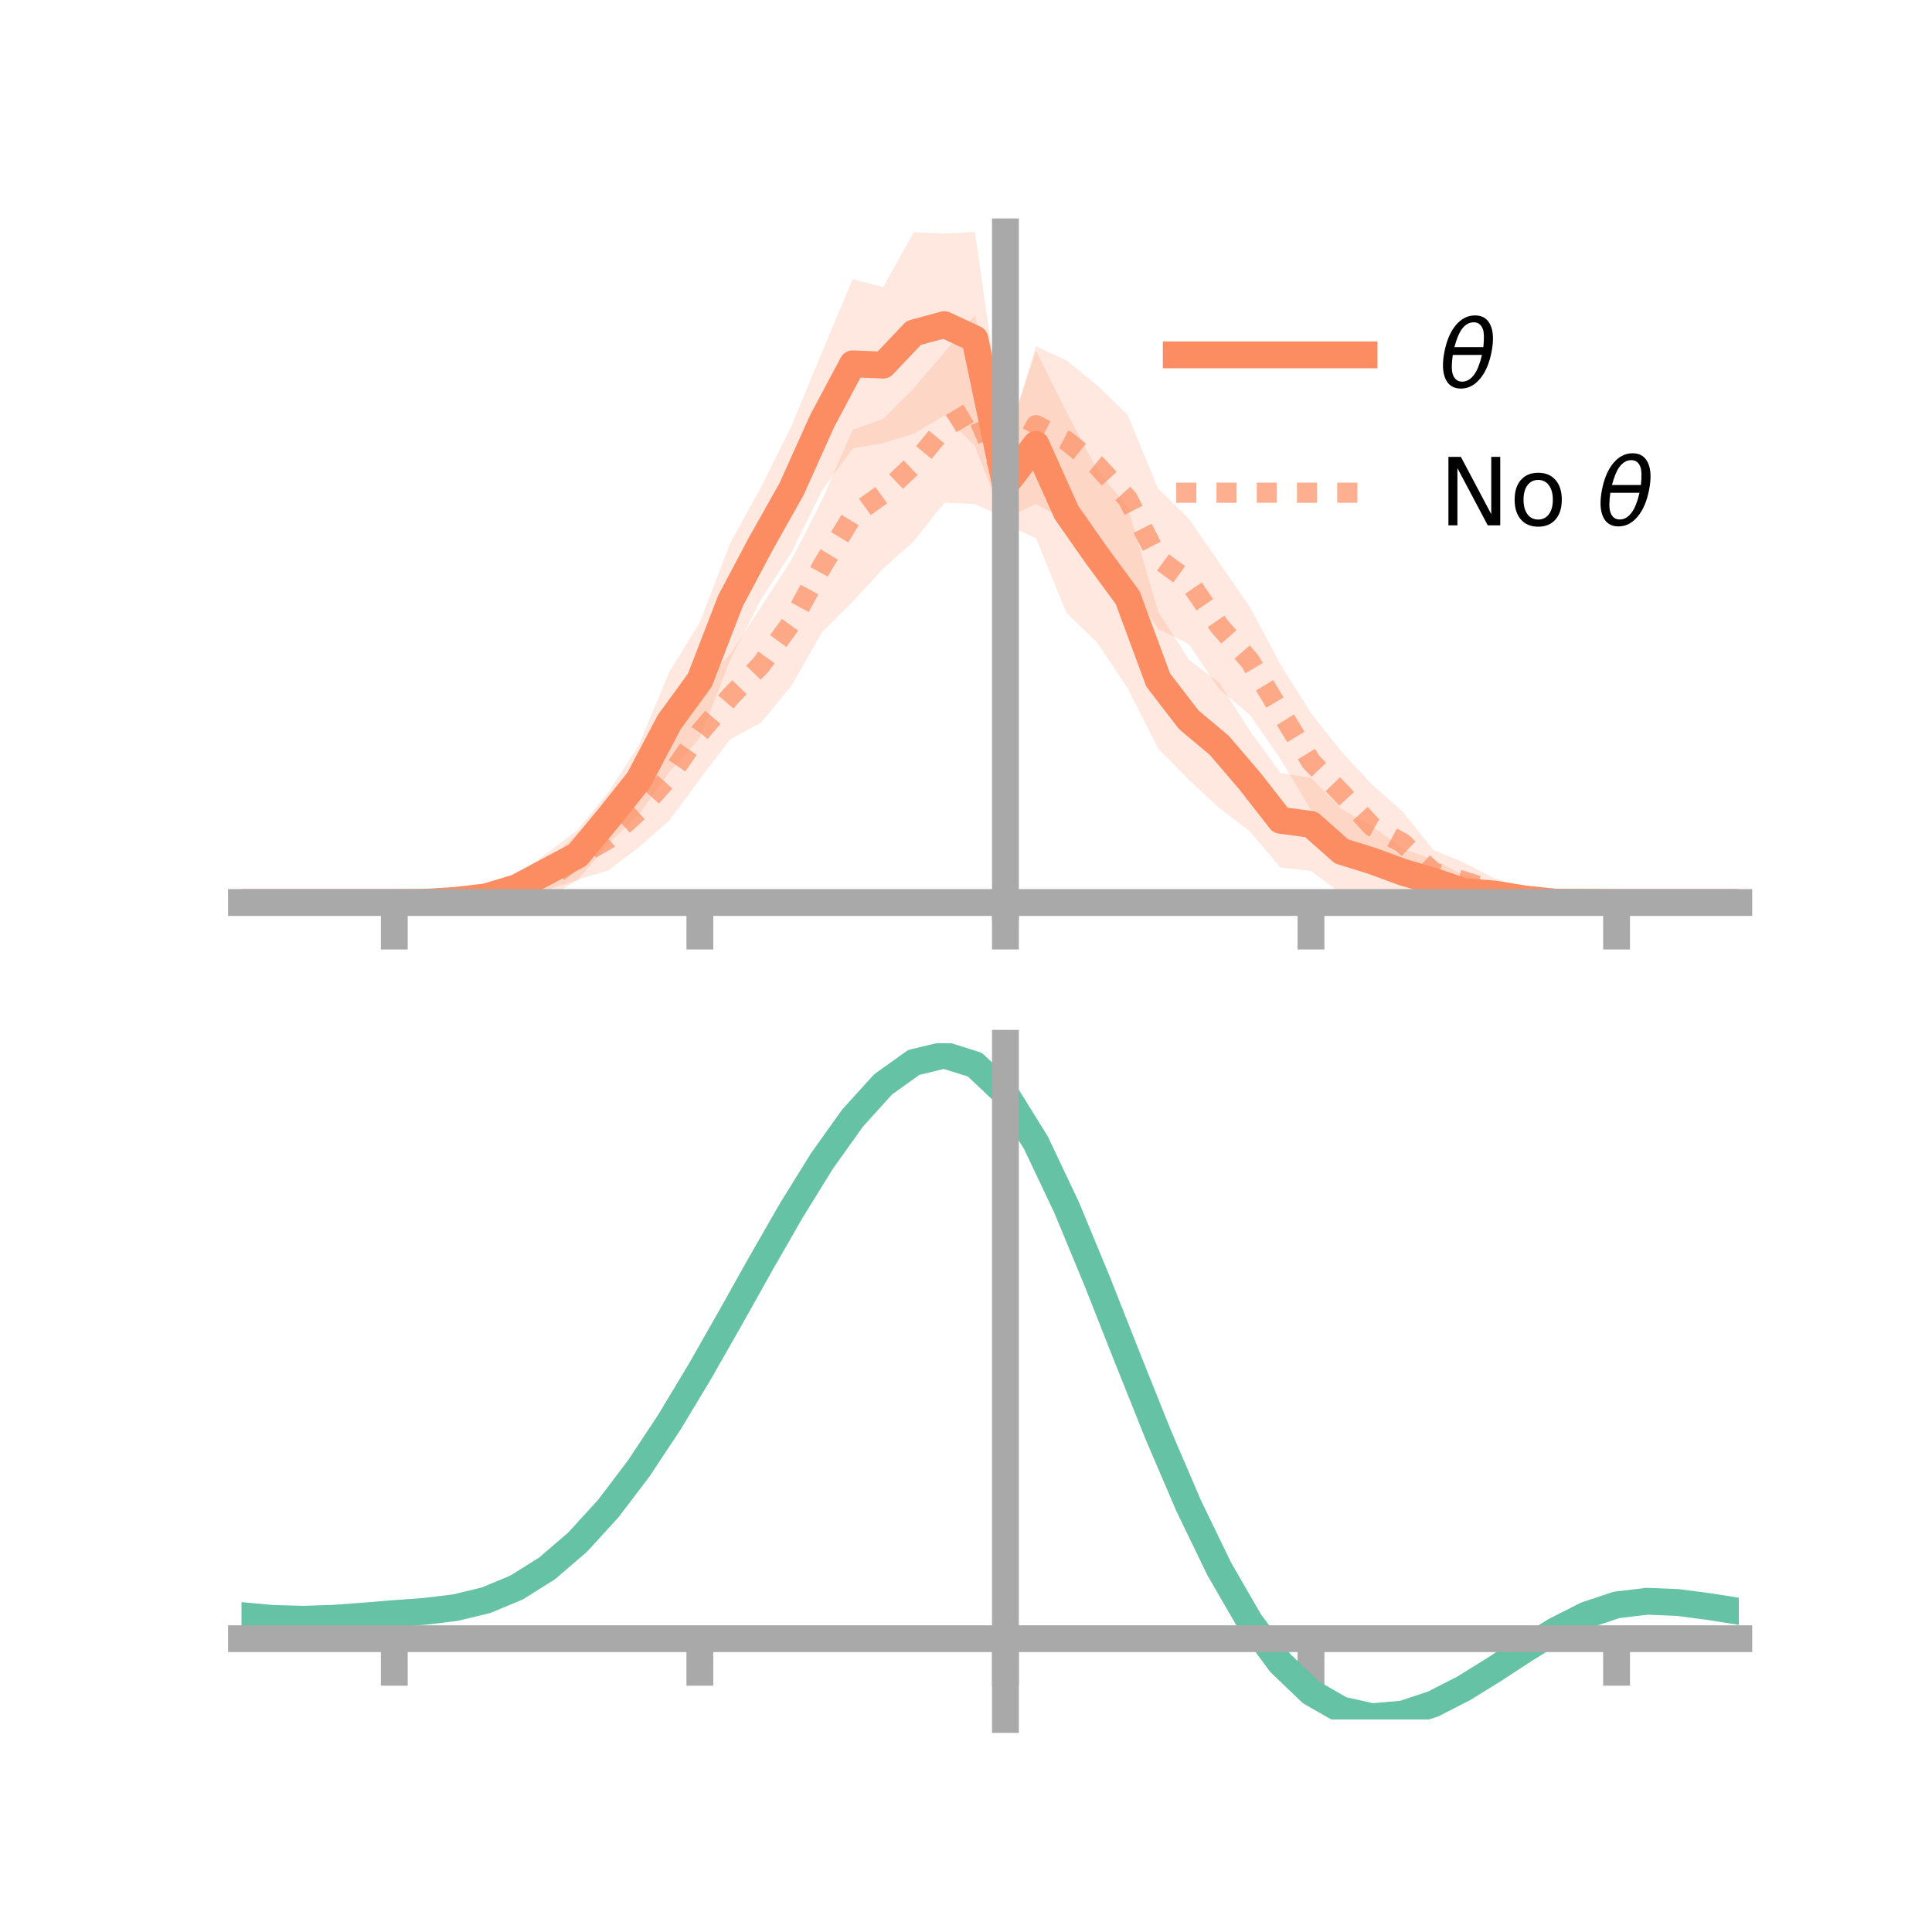 <?xml version="1.0" encoding="utf-8" standalone="no"?>
<!DOCTYPE svg PUBLIC "-//W3C//DTD SVG 1.1//EN"
  "http://www.w3.org/Graphics/SVG/1.1/DTD/svg11.dtd">
<!-- Created with matplotlib (https://matplotlib.org/) -->
<svg height="144pt" version="1.1" viewBox="0 0 144 144" width="144pt" xmlns="http://www.w3.org/2000/svg" xmlns:xlink="http://www.w3.org/1999/xlink">
 <defs>
  <style type="text/css">*{stroke-linecap:butt;stroke-linejoin:round;}</style>
 </defs>
 <g id="figure_1">
  <g id="patch_1">
   <path d="M 0 144 
L 144 144 
L 144 0 
L 0 0 
z
" style="fill:none;"/>
  </g>
  <g id="axes_1">
   <g id="patch_2">
    <path d="M 18 67.68 
L 129.6 67.68 
L 129.6 17.28 
L 18 17.28 
z
" style="fill:none;"/>
   </g>
   <g id="PolyCollection_1">
    <path clip-path="url(#pf718826d51)" d="M 18 67.266 
L 18 67.266 
L 20.278 67.266 
L 22.555 67.266 
L 24.833 67.266 
L 27.11 67.266 
L 29.388 67.266 
L 31.665 67.193 
L 33.943 66.842 
L 36.22 66.216 
L 38.498 65.23 
L 40.776 63.591 
L 43.053 61.854 
L 45.331 59.064 
L 47.608 55.55 
L 49.886 50.072 
L 52.163 46.387 
L 54.441 40.448 
L 56.718 36.32 
L 58.996 31.748 
L 61.273 26.232 
L 63.551 20.813 
L 65.829 21.399 
L 68.106 17.306 
L 70.384 17.413 
L 72.661 17.28 
L 74.939 33.141 
L 77.216 26.136 
L 79.494 30.721 
L 81.771 35.02 
L 84.049 37.782 
L 86.327 45.592 
L 88.604 49.175 
L 90.882 50.895 
L 93.159 54.471 
L 95.437 57.617 
L 97.714 57.975 
L 99.992 60.304 
L 102.269 61.588 
L 104.547 63.249 
L 106.824 64.06 
L 109.102 65.231 
L 111.38 65.763 
L 113.657 66.48 
L 115.935 67.053 
L 118.212 67.19 
L 120.49 67.266 
L 122.767 67.266 
L 125.045 67.266 
L 127.322 67.266 
L 129.6 67.266 
L 129.6 67.266 
L 129.6 67.266 
L 127.322 67.266 
L 125.045 67.266 
L 122.767 67.266 
L 120.49 67.266 
L 118.212 67.315 
L 115.935 67.429 
L 113.657 67.528 
L 111.38 67.507 
L 109.102 67.68 
L 106.824 67.281 
L 104.547 66.762 
L 102.269 66.749 
L 99.992 66.615 
L 97.714 64.916 
L 95.437 64.659 
L 93.159 61.971 
L 90.882 60.226 
L 88.604 58.123 
L 86.327 55.795 
L 84.049 51.302 
L 81.771 47.879 
L 79.494 45.685 
L 77.216 40.118 
L 74.939 39.089 
L 72.661 33.234 
L 70.384 30.98 
L 68.106 32.321 
L 65.829 33.029 
L 63.551 33.419 
L 61.273 36.551 
L 58.996 41.166 
L 56.718 44.688 
L 54.441 49.143 
L 52.163 54.995 
L 49.886 57.56 
L 47.608 60.716 
L 45.331 62.904 
L 43.053 65.611 
L 40.776 66.318 
L 38.498 67.095 
L 36.22 67.477 
L 33.943 67.385 
L 31.665 67.311 
L 29.388 67.266 
L 27.11 67.266 
L 24.833 67.266 
L 22.555 67.266 
L 20.278 67.266 
L 18 67.266 
z
" style="fill:#fc8d62;fill-opacity:0.2;"/>
   </g>
   <g id="PolyCollection_2">
    <path clip-path="url(#pf718826d51)" d="M 18 67.266 
L 18 67.266 
L 20.278 67.266 
L 22.555 67.266 
L 24.833 67.266 
L 27.11 67.266 
L 29.388 67.266 
L 31.665 67.147 
L 33.943 66.839 
L 36.22 66.24 
L 38.498 65.309 
L 40.776 64.277 
L 43.053 62.121 
L 45.331 60.191 
L 47.608 57.734 
L 49.886 54.659 
L 52.163 51.142 
L 54.441 48.745 
L 56.718 45.245 
L 58.996 41.719 
L 61.273 37.276 
L 63.551 32.037 
L 65.829 31.221 
L 68.106 28.939 
L 70.384 26.28 
L 72.661 23.49 
L 74.939 33.21 
L 77.216 25.807 
L 79.494 26.868 
L 81.771 28.713 
L 84.049 30.923 
L 86.327 36.434 
L 88.604 38.654 
L 90.882 41.953 
L 93.159 45.241 
L 95.437 49.524 
L 97.714 53.163 
L 99.992 56.031 
L 102.269 58.482 
L 104.547 60.5 
L 106.824 63.338 
L 109.102 64.286 
L 111.38 65.47 
L 113.657 66.22 
L 115.935 66.725 
L 118.212 67.181 
L 120.49 67.266 
L 122.767 67.266 
L 125.045 67.266 
L 127.322 67.266 
L 129.6 67.266 
L 129.6 67.266 
L 129.6 67.266 
L 127.322 67.266 
L 125.045 67.266 
L 122.767 67.266 
L 120.49 67.266 
L 118.212 67.337 
L 115.935 67.496 
L 113.657 67.451 
L 111.38 67.376 
L 109.102 67.087 
L 106.824 66.694 
L 104.547 65.181 
L 102.269 64.726 
L 99.992 62.228 
L 97.714 60.372 
L 95.437 56.564 
L 93.159 53.282 
L 90.882 51.375 
L 88.604 48.004 
L 86.327 46.883 
L 84.049 43.43 
L 81.771 40.678 
L 79.494 38.85 
L 77.216 37.567 
L 74.939 38.601 
L 72.661 37.57 
L 70.384 37.469 
L 68.106 40.336 
L 65.829 42.381 
L 63.551 44.845 
L 61.273 47.122 
L 58.996 51.093 
L 56.718 53.872 
L 54.441 55.088 
L 52.163 58.056 
L 49.886 61.155 
L 47.608 63.157 
L 45.331 64.883 
L 43.053 65.569 
L 40.776 67.02 
L 38.498 67.128 
L 36.22 67.479 
L 33.943 67.537 
L 31.665 67.351 
L 29.388 67.266 
L 27.11 67.266 
L 24.833 67.266 
L 22.555 67.266 
L 20.278 67.266 
L 18 67.266 
z
" style="fill:#fc8d62;fill-opacity:0.2;"/>
   </g>
   <g id="matplotlib.axis_1">
    <g id="xtick_1">
     <g id="line2d_1">
      <defs>
       <path d="M 0 0 
L 0 3.5 
" id="m6720112919" style="stroke:#a9a9a9;stroke-width:2;"/>
      </defs>
      <g>
       <use style="fill:#a9a9a9;stroke:#a9a9a9;stroke-width:2;" x="29.388" xlink:href="#m6720112919" y="67.266"/>
      </g>
     </g>
    </g>
    <g id="xtick_2">
     <g id="line2d_2">
      <g>
       <use style="fill:#a9a9a9;stroke:#a9a9a9;stroke-width:2;" x="52.163" xlink:href="#m6720112919" y="67.266"/>
      </g>
     </g>
    </g>
    <g id="xtick_3">
     <g id="line2d_3">
      <g>
       <use style="fill:#a9a9a9;stroke:#a9a9a9;stroke-width:2;" x="74.939" xlink:href="#m6720112919" y="67.266"/>
      </g>
     </g>
    </g>
    <g id="xtick_4">
     <g id="line2d_4">
      <g>
       <use style="fill:#a9a9a9;stroke:#a9a9a9;stroke-width:2;" x="97.714" xlink:href="#m6720112919" y="67.266"/>
      </g>
     </g>
    </g>
    <g id="xtick_5">
     <g id="line2d_5">
      <g>
       <use style="fill:#a9a9a9;stroke:#a9a9a9;stroke-width:2;" x="120.49" xlink:href="#m6720112919" y="67.266"/>
      </g>
     </g>
    </g>
   </g>
   <g id="matplotlib.axis_2"/>
   <g id="line2d_6">
    <path clip-path="url(#pf718826d51)" d="M 18 67.266 
L 20.278 67.266 
L 22.555 67.266 
L 24.833 67.266 
L 27.11 67.266 
L 29.388 67.266 
L 31.665 67.252 
L 33.943 67.114 
L 36.22 66.847 
L 38.498 66.163 
L 40.776 64.954 
L 43.053 63.733 
L 45.331 60.984 
L 47.608 58.133 
L 49.886 53.816 
L 52.163 50.691 
L 54.441 44.796 
L 56.718 40.504 
L 58.996 36.457 
L 61.273 31.392 
L 63.551 27.116 
L 65.829 27.214 
L 68.106 24.814 
L 70.384 24.196 
L 72.661 25.257 
L 74.939 36.115 
L 77.216 33.127 
L 79.494 38.203 
L 81.771 41.449 
L 84.049 44.542 
L 86.327 50.694 
L 88.604 53.649 
L 90.882 55.561 
L 93.159 58.221 
L 95.437 61.138 
L 97.714 61.446 
L 99.992 63.459 
L 102.269 64.168 
L 104.547 65.005 
L 106.824 65.671 
L 109.102 66.456 
L 111.38 66.635 
L 113.657 67.004 
L 115.935 67.241 
L 118.212 67.253 
L 120.49 67.266 
L 122.767 67.266 
L 125.045 67.266 
L 127.322 67.266 
L 129.6 67.266 
" style="fill:none;stroke:#fc8d62;stroke-linecap:square;stroke-width:2;"/>
   </g>
   <g id="line2d_7">
    <path clip-path="url(#pf718826d51)" d="M 18 67.266 
L 20.278 67.266 
L 22.555 67.266 
L 24.833 67.266 
L 27.11 67.266 
L 29.388 67.266 
L 31.665 67.249 
L 33.943 67.188 
L 36.22 66.86 
L 38.498 66.219 
L 40.776 65.649 
L 43.053 63.845 
L 45.331 62.537 
L 47.608 60.445 
L 49.886 57.907 
L 52.163 54.599 
L 54.441 51.917 
L 56.718 49.559 
L 58.996 46.406 
L 61.273 42.199 
L 63.551 38.441 
L 65.829 36.801 
L 68.106 34.637 
L 70.384 31.874 
L 72.661 30.53 
L 74.939 35.905 
L 77.216 31.687 
L 79.494 32.859 
L 81.771 34.695 
L 84.049 37.176 
L 86.327 41.658 
L 88.604 43.329 
L 90.882 46.664 
L 93.159 49.262 
L 95.437 53.044 
L 97.714 56.768 
L 99.992 59.129 
L 102.269 61.604 
L 104.547 62.841 
L 106.824 65.016 
L 109.102 65.686 
L 111.38 66.423 
L 113.657 66.835 
L 115.935 67.111 
L 118.212 67.259 
L 120.49 67.266 
L 122.767 67.266 
L 125.045 67.266 
L 127.322 67.266 
L 129.6 67.266 
" style="fill:none;stroke:#fc8d62;stroke-dasharray:1.5,1.5;stroke-dashoffset:0;stroke-opacity:0.7;stroke-width:1.5;"/>
   </g>
   <g id="patch_3">
    <path d="M 74.939 67.68 
L 74.939 17.28 
" style="fill:none;stroke:#a9a9a9;stroke-linecap:square;stroke-linejoin:miter;stroke-width:2;"/>
   </g>
   <g id="patch_4">
    <path d="M 129.6 67.68 
L 129.6 17.28 
" style="fill:none;"/>
   </g>
   <g id="patch_5">
    <path d="M 18 67.266 
L 129.6 67.266 
" style="fill:none;stroke:#a9a9a9;stroke-linecap:square;stroke-linejoin:miter;stroke-width:2;"/>
   </g>
   <g id="patch_6">
    <path d="M 18 17.28 
L 129.6 17.28 
" style="fill:none;"/>
   </g>
   <g id="legend_1">
    <g id="line2d_8">
     <path d="M 87.67 26.449 
L 101.67 26.449 
" style="fill:none;stroke:#fc8d62;stroke-linecap:square;stroke-width:2;"/>
    </g>
    <g id="line2d_9"/>
    <g id="text_1">
     <!-- $\theta$ -->
     <g transform="translate(107.27 28.899)scale(0.07 -0.07)">
      <defs>
       <path d="M 45.516 34.672 
L 14.453 34.672 
Q 12.359 20.062 14.5 13.875 
Q 17.188 6.25 24.469 6.25 
Q 31.781 6.25 37.359 13.922 
Q 42.234 20.656 45.516 34.672 
z
M 47.016 42.969 
Q 48.344 56.844 46.625 61.719 
Q 43.953 69.438 36.766 69.438 
Q 29.297 69.438 23.828 61.812 
Q 19.531 55.672 16.156 42.969 
z
M 38.188 76.766 
Q 49.906 76.766 54.594 66.406 
Q 59.281 56.109 55.719 37.844 
Q 52.203 19.625 43.453 9.281 
Q 34.766 -1.125 23.047 -1.125 
Q 11.281 -1.125 6.641 9.281 
Q 2 19.625 5.516 37.844 
Q 9.078 56.109 17.719 66.406 
Q 26.422 76.766 38.188 76.766 
z
" id="DejaVuSans-Oblique-952"/>
      </defs>
      <use transform="translate(0 0.234)" xlink:href="#DejaVuSans-Oblique-952"/>
     </g>
    </g>
    <g id="line2d_10">
     <path d="M 87.67 36.724 
L 101.67 36.724 
" style="fill:none;stroke:#fc8d62;stroke-dasharray:1.5,1.5;stroke-dashoffset:0;stroke-opacity:0.7;stroke-width:1.5;"/>
    </g>
    <g id="line2d_11"/>
    <g id="text_2">
     <!-- No $\theta$ -->
     <g transform="translate(107.27 39.174)scale(0.07 -0.07)">
      <defs>
       <path d="M 9.812 72.906 
L 23.094 72.906 
L 55.422 11.922 
L 55.422 72.906 
L 64.984 72.906 
L 64.984 0 
L 51.703 0 
L 19.391 60.984 
L 19.391 0 
L 9.812 0 
z
" id="DejaVuSans-78"/>
       <path d="M 30.609 48.391 
Q 23.391 48.391 19.188 42.75 
Q 14.984 37.109 14.984 27.297 
Q 14.984 17.484 19.156 11.844 
Q 23.344 6.203 30.609 6.203 
Q 37.797 6.203 41.984 11.859 
Q 46.188 17.531 46.188 27.297 
Q 46.188 37.016 41.984 42.703 
Q 37.797 48.391 30.609 48.391 
z
M 30.609 56 
Q 42.328 56 49.016 48.375 
Q 55.719 40.766 55.719 27.297 
Q 55.719 13.875 49.016 6.219 
Q 42.328 -1.422 30.609 -1.422 
Q 18.844 -1.422 12.172 6.219 
Q 5.516 13.875 5.516 27.297 
Q 5.516 40.766 12.172 48.375 
Q 18.844 56 30.609 56 
z
" id="DejaVuSans-111"/>
       <path id="DejaVuSans-32"/>
      </defs>
      <use transform="translate(0 0.234)" xlink:href="#DejaVuSans-78"/>
      <use transform="translate(74.805 0.234)" xlink:href="#DejaVuSans-111"/>
      <use transform="translate(135.986 0.234)" xlink:href="#DejaVuSans-32"/>
      <use transform="translate(167.773 0.234)" xlink:href="#DejaVuSans-Oblique-952"/>
     </g>
    </g>
   </g>
  </g>
  <g id="axes_2">
   <g id="patch_7">
    <path d="M 18 128.16 
L 129.6 128.16 
L 129.6 77.76 
L 18 77.76 
z
" style="fill:none;"/>
   </g>
   <g id="PolyCollection_3">
    <path clip-path="url(#pf6f522e22a)" d="M 18 120.458 
L 18 120.377 
L 20.278 120.594 
L 22.555 120.66 
L 24.833 120.581 
L 27.11 120.406 
L 29.388 120.209 
L 31.665 120.041 
L 33.943 119.76 
L 36.22 119.205 
L 38.498 118.249 
L 40.776 116.8 
L 43.053 114.809 
L 45.331 112.265 
L 47.608 109.201 
L 49.886 105.686 
L 52.163 101.819 
L 54.441 97.731 
L 56.718 93.576 
L 58.996 89.529 
L 61.273 85.779 
L 63.551 82.526 
L 65.829 79.971 
L 68.106 78.317 
L 70.384 77.76 
L 72.661 78.49 
L 74.939 80.673 
L 77.216 84.4 
L 79.494 89.27 
L 81.771 94.84 
L 84.049 100.691 
L 86.327 106.462 
L 88.604 111.85 
L 90.882 116.621 
L 93.159 120.611 
L 95.437 123.722 
L 97.714 125.921 
L 99.992 127.237 
L 102.269 127.746 
L 104.547 127.559 
L 106.824 126.815 
L 109.102 125.667 
L 111.38 124.279 
L 113.657 122.815 
L 115.935 121.434 
L 118.212 120.29 
L 120.49 119.535 
L 122.767 119.266 
L 125.045 119.365 
L 127.322 119.671 
L 129.6 120.045 
L 129.6 120.152 
L 129.6 120.152 
L 127.322 119.804 
L 125.045 119.518 
L 122.767 119.431 
L 120.49 119.706 
L 118.212 120.47 
L 115.935 121.638 
L 113.657 123.06 
L 111.38 124.573 
L 109.102 126.006 
L 106.824 127.19 
L 104.547 127.959 
L 102.269 128.16 
L 99.992 127.661 
L 97.714 126.362 
L 95.437 124.202 
L 93.159 121.164 
L 90.882 117.283 
L 88.604 112.648 
L 86.327 107.416 
L 84.049 101.81 
L 81.771 96.12 
L 79.494 90.702 
L 77.216 85.961 
L 74.939 82.337 
L 72.661 80.219 
L 70.384 79.516 
L 68.106 80.059 
L 65.829 81.66 
L 63.551 84.126 
L 61.273 87.259 
L 58.996 90.863 
L 56.718 94.745 
L 54.441 98.725 
L 52.163 102.637 
L 49.886 106.334 
L 47.608 109.697 
L 45.331 112.63 
L 43.053 115.073 
L 40.776 116.997 
L 38.498 118.407 
L 36.22 119.345 
L 33.943 119.889 
L 31.665 120.16 
L 29.388 120.318 
L 27.11 120.498 
L 24.833 120.656 
L 22.555 120.72 
L 20.278 120.656 
L 18 120.458 
z
" style="fill:#66c2a5;fill-opacity:0.2;"/>
   </g>
   <g id="matplotlib.axis_3">
    <g id="xtick_6">
     <g id="line2d_12">
      <g>
       <use style="fill:#a9a9a9;stroke:#a9a9a9;stroke-width:2;" x="29.388" xlink:href="#m6720112919" y="122.139"/>
      </g>
     </g>
    </g>
    <g id="xtick_7">
     <g id="line2d_13">
      <g>
       <use style="fill:#a9a9a9;stroke:#a9a9a9;stroke-width:2;" x="52.163" xlink:href="#m6720112919" y="122.139"/>
      </g>
     </g>
    </g>
    <g id="xtick_8">
     <g id="line2d_14">
      <g>
       <use style="fill:#a9a9a9;stroke:#a9a9a9;stroke-width:2;" x="74.939" xlink:href="#m6720112919" y="122.139"/>
      </g>
     </g>
    </g>
    <g id="xtick_9">
     <g id="line2d_15">
      <g>
       <use style="fill:#a9a9a9;stroke:#a9a9a9;stroke-width:2;" x="97.714" xlink:href="#m6720112919" y="122.139"/>
      </g>
     </g>
    </g>
    <g id="xtick_10">
     <g id="line2d_16">
      <g>
       <use style="fill:#a9a9a9;stroke:#a9a9a9;stroke-width:2;" x="120.49" xlink:href="#m6720112919" y="122.139"/>
      </g>
     </g>
    </g>
   </g>
   <g id="matplotlib.axis_4"/>
   <g id="line2d_17">
    <path clip-path="url(#pf6f522e22a)" d="M 18 120.417 
L 20.278 120.625 
L 22.555 120.69 
L 24.833 120.619 
L 27.11 120.452 
L 29.388 120.264 
L 31.665 120.101 
L 33.943 119.824 
L 36.22 119.275 
L 38.498 118.328 
L 40.776 116.899 
L 43.053 114.941 
L 45.331 112.448 
L 47.608 109.449 
L 49.886 106.01 
L 52.163 102.228 
L 54.441 98.228 
L 56.718 94.161 
L 58.996 90.196 
L 61.273 86.519 
L 63.551 83.326 
L 65.829 80.815 
L 68.106 79.188 
L 70.384 78.638 
L 72.661 79.354 
L 74.939 81.505 
L 77.216 85.18 
L 79.494 89.986 
L 81.771 95.48 
L 84.049 101.251 
L 86.327 106.939 
L 88.604 112.249 
L 90.882 116.952 
L 93.159 120.888 
L 95.437 123.962 
L 97.714 126.142 
L 99.992 127.449 
L 102.269 127.953 
L 104.547 127.759 
L 106.824 127.002 
L 109.102 125.837 
L 111.38 124.426 
L 113.657 122.937 
L 115.935 121.536 
L 118.212 120.38 
L 120.49 119.62 
L 122.767 119.348 
L 125.045 119.441 
L 127.322 119.737 
L 129.6 120.098 
" style="fill:none;stroke:#66c2a5;stroke-linecap:square;stroke-width:2;"/>
   </g>
   <g id="patch_8">
    <path d="M 74.939 128.16 
L 74.939 77.76 
" style="fill:none;stroke:#a9a9a9;stroke-linecap:square;stroke-linejoin:miter;stroke-width:2;"/>
   </g>
   <g id="patch_9">
    <path d="M 129.6 128.16 
L 129.6 77.76 
" style="fill:none;"/>
   </g>
   <g id="patch_10">
    <path d="M 18 122.139 
L 129.6 122.139 
" style="fill:none;stroke:#a9a9a9;stroke-linecap:square;stroke-linejoin:miter;stroke-width:2;"/>
   </g>
   <g id="patch_11">
    <path d="M 18 77.76 
L 129.6 77.76 
" style="fill:none;"/>
   </g>
  </g>
 </g>
 <defs>
  <clipPath id="pf718826d51">
   <rect height="50.4" width="111.6" x="18" y="17.28"/>
  </clipPath>
  <clipPath id="pf6f522e22a">
   <rect height="50.4" width="111.6" x="18" y="77.76"/>
  </clipPath>
 </defs>
</svg>
